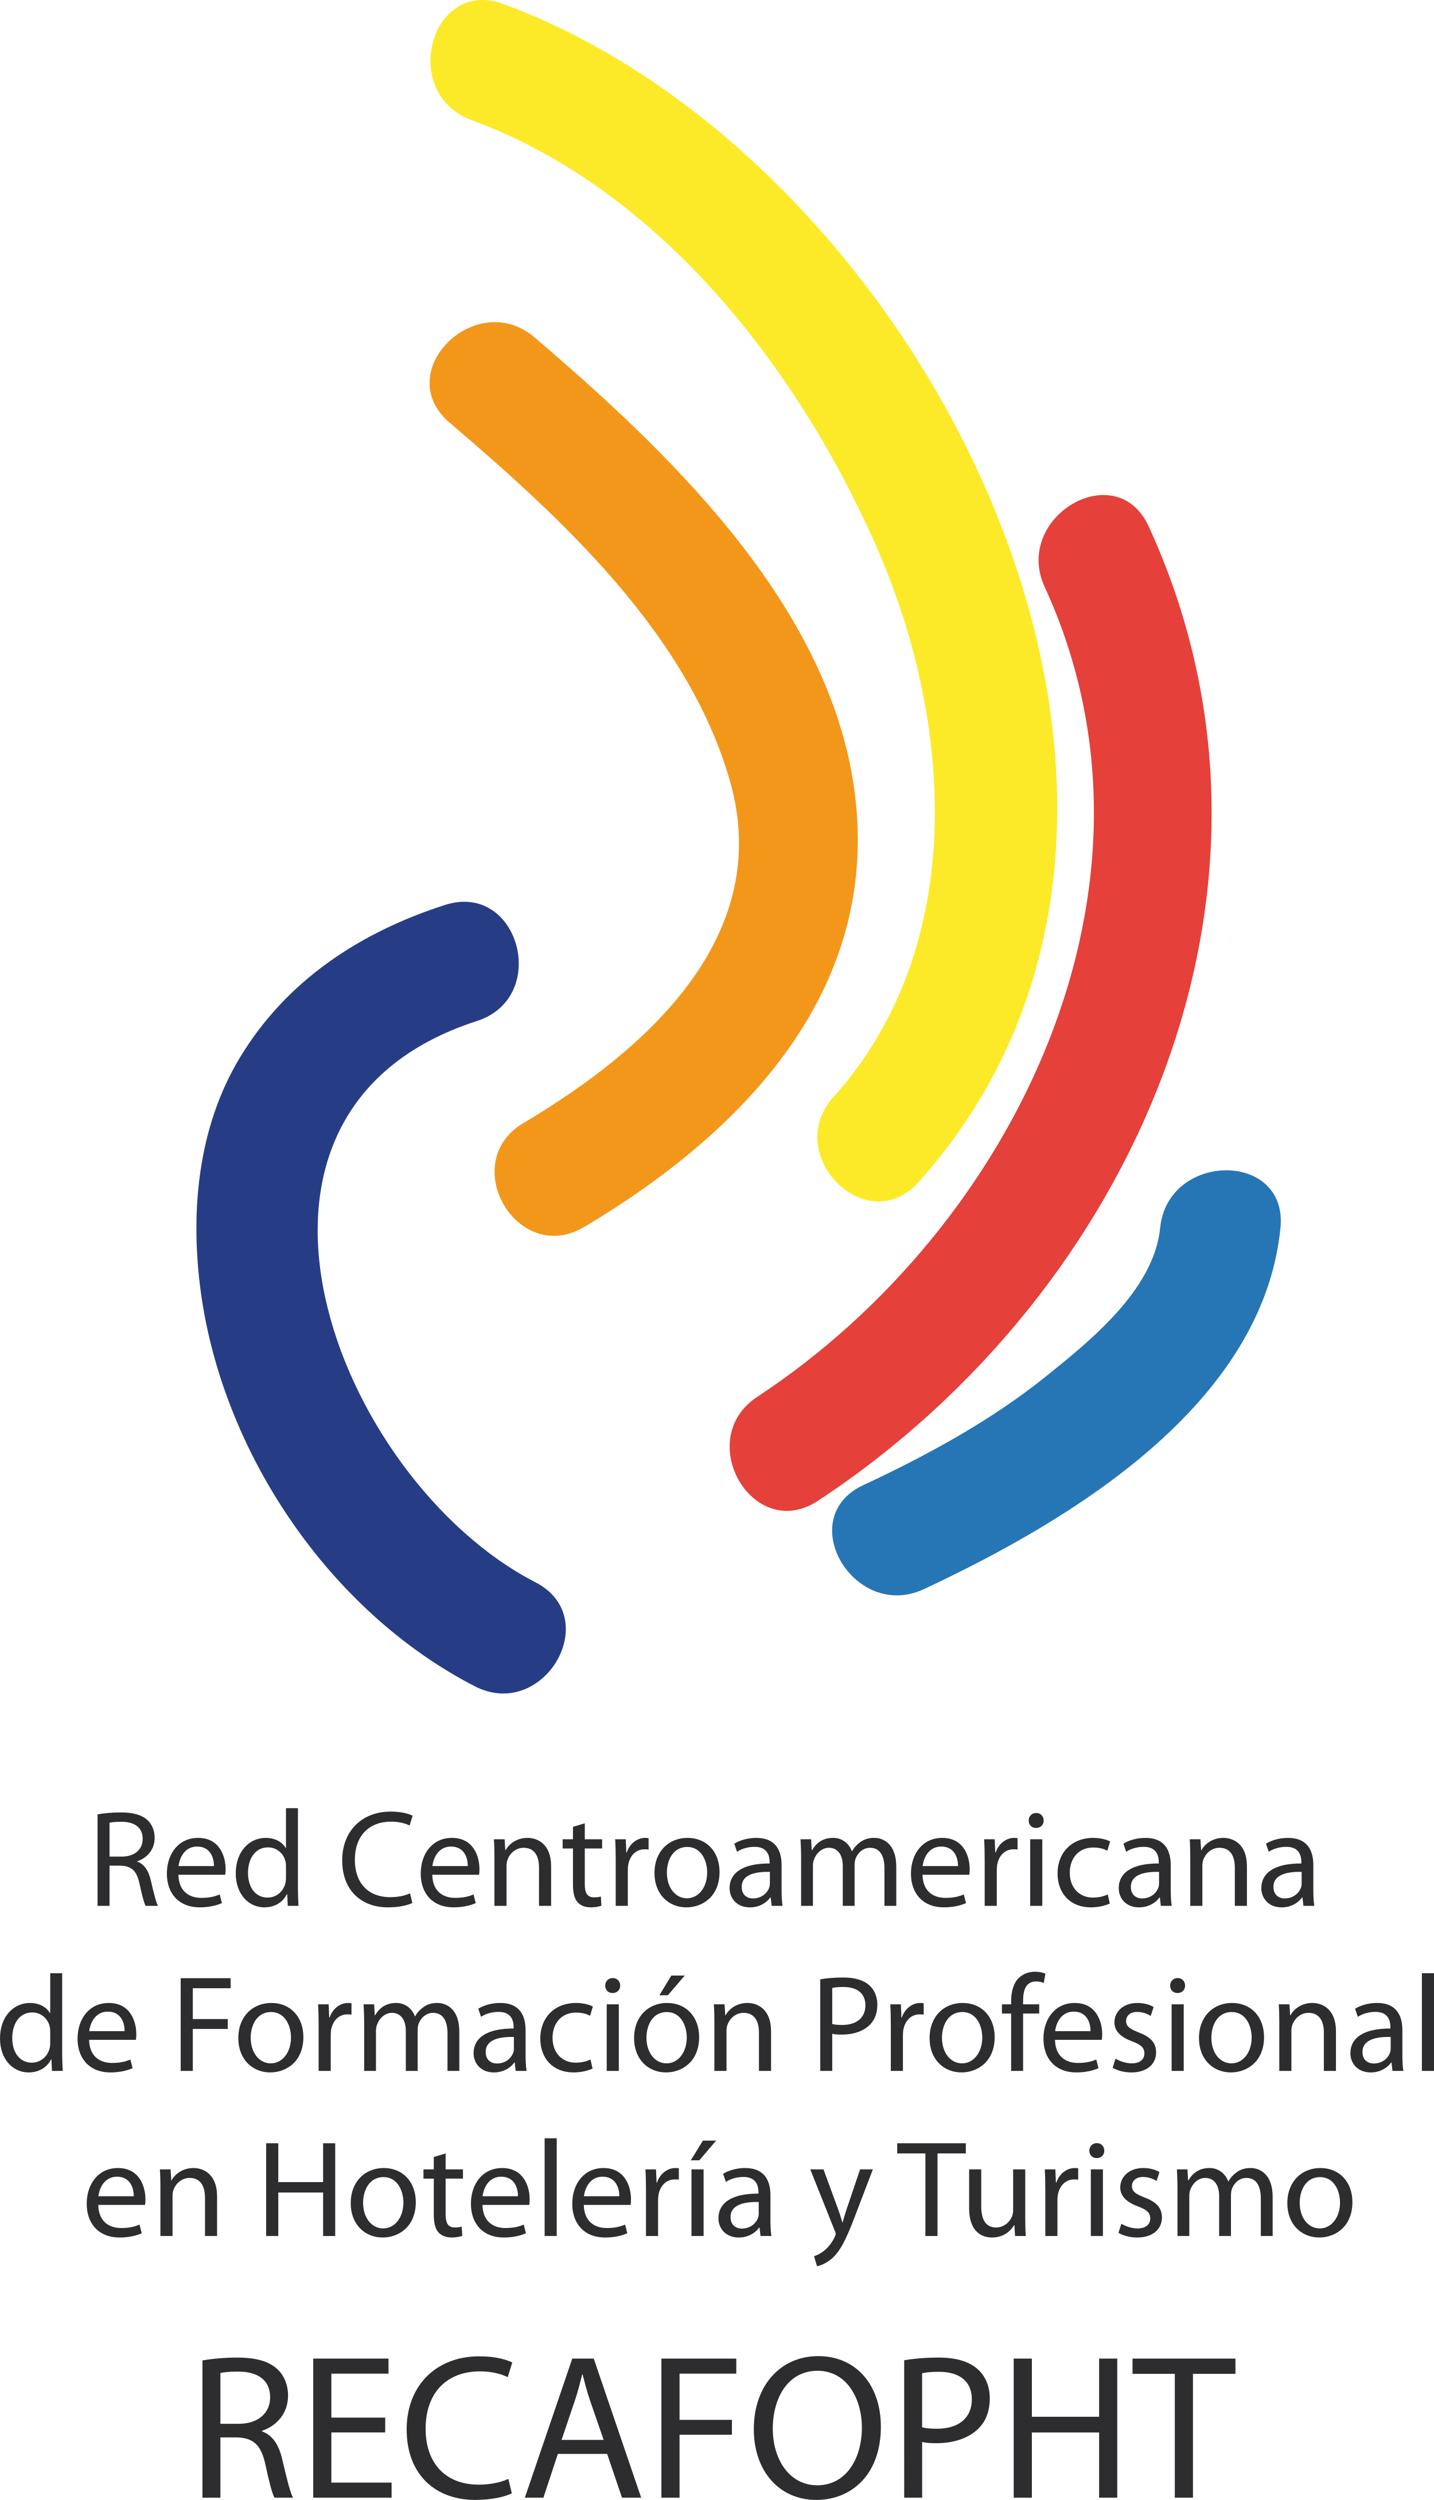 <svg xmlns="http://www.w3.org/2000/svg" width="229.522" height="400"><path d="M35.276 387.818h2.938c3.07 0 5.02-1.685 5.02-4.227 0-2.87-2.082-4.125-5.12-4.125-1.386 0-2.343.098-2.838.23v8.123zm-2.872-10.136c1.452-.264 3.566-.462 5.513-.462 3.07 0 5.084.595 6.437 1.816 1.09.99 1.75 2.51 1.75 4.258 0 2.906-1.848 4.853-4.16 5.645v.1c1.684.593 2.71 2.177 3.236 4.488.726 3.104 1.254 5.248 1.717 6.108h-2.97c-.365-.66-.86-2.543-1.454-5.316-.66-3.07-1.88-4.226-4.49-4.324h-2.707v9.64h-2.872v-21.954zM61.655 389.204h-8.617v8.023h9.64v2.41H50.134v-22.252h12.05v2.41h-9.146v7.03h8.617v2.38zM81.926 398.942c-1.024.53-3.17 1.057-5.877 1.057-6.273 0-10.96-3.962-10.96-11.292 0-6.997 4.72-11.686 11.62-11.686 2.74 0 4.522.594 5.28.99l-.725 2.345c-1.057-.53-2.608-.926-4.457-.926-5.216 0-8.683 3.336-8.683 9.18 0 5.48 3.137 8.946 8.52 8.946 1.78 0 3.563-.363 4.72-.925l.56 2.312zM96.617 390.393l-2.212-6.406c-.495-1.453-.824-2.772-1.155-4.06h-.066c-.33 1.288-.66 2.673-1.123 4.027l-2.177 6.44h6.734zm-7.328 2.244l-2.313 7h-2.97l7.593-22.253h3.433l7.593 22.252h-3.07l-2.378-7h-7.89zM105.862 377.385h11.984v2.41h-9.078v7.395h8.384v2.377h-8.384v10.07h-2.906v-22.252zM123.69 388.61c0 4.786 2.575 9.046 7.13 9.046 4.556 0 7.13-4.194 7.13-9.244 0-4.458-2.31-9.078-7.096-9.078-4.787 0-7.164 4.423-7.164 9.275m17.3-.33c0 7.626-4.656 11.72-10.335 11.72-5.908 0-10.003-4.59-10.003-11.325 0-7.064 4.358-11.686 10.3-11.686 6.108 0 10.037 4.653 10.037 11.29M147.593 388.378c.627.166 1.42.232 2.377.232 3.467 0 5.58-1.716 5.58-4.722 0-2.97-2.113-4.39-5.25-4.39-1.255 0-2.212.1-2.707.23v8.65zm-2.872-10.73c1.387-.23 3.204-.428 5.514-.428 2.84 0 4.92.66 6.24 1.848 1.188 1.057 1.948 2.674 1.948 4.655 0 2.014-.595 3.6-1.718 4.753-1.55 1.618-3.995 2.445-6.8 2.445-.86 0-1.65-.033-2.31-.198v8.914h-2.873V377.65zM165.158 377.385v9.31h10.762v-9.31h2.905v22.25h-2.905v-10.43h-10.762v10.43h-2.906v-22.25h2.906zM188.036 379.828h-6.767v-2.443h16.472v2.443h-6.8v19.807h-2.906v-19.807zM17.532 297.062h1.96c2.046 0 3.346-1.122 3.346-2.818 0-1.916-1.387-2.752-3.412-2.752-.925 0-1.563.067-1.894.156v5.414zm-1.916-6.758c.97-.176 2.38-.31 3.678-.31 2.048 0 3.39.398 4.292 1.212.726.66 1.167 1.673 1.167 2.84 0 1.937-1.233 3.237-2.774 3.765v.066c1.122.397 1.804 1.455 2.157 2.994.484 2.07.837 3.502 1.145 4.073h-1.98c-.244-.44-.574-1.694-.97-3.543-.44-2.048-1.255-2.818-2.995-2.885h-1.805v6.428h-1.916v-14.64zM34.24 298.582c.02-1.21-.507-3.127-2.688-3.127-1.98 0-2.817 1.783-2.97 3.127h5.657zm-5.68 1.386c.043 2.62 1.695 3.7 3.654 3.7 1.386 0 2.245-.243 2.95-.552l.352 1.388c-.683.308-1.87.68-3.567.68-3.282 0-5.24-2.177-5.24-5.392 0-3.214 1.893-5.723 4.997-5.723 3.5 0 4.404 3.035 4.404 4.996 0 .395-.022.682-.067.902H28.56zM45.772 298.625c0-.242-.02-.573-.087-.813-.287-1.212-1.343-2.224-2.797-2.224-2.004 0-3.192 1.76-3.192 4.094 0 2.158 1.078 3.94 3.148 3.94 1.3 0 2.487-.88 2.84-2.31.067-.265.088-.53.088-.837v-1.85zm1.915-9.313v12.88c0 .946.044 2.026.09 2.752h-1.718l-.09-1.85h-.066c-.573 1.19-1.85 2.092-3.588 2.092-2.576 0-4.58-2.18-4.58-5.415-.02-3.544 2.202-5.702 4.778-5.702 1.65 0 2.73.772 3.214 1.608h.044v-6.364h1.915zM66 304.482c-.682.352-2.114.703-3.92.703-4.182 0-7.308-2.64-7.308-7.527 0-4.67 3.148-7.794 7.75-7.794 1.827 0 3.015.395 3.522.66l-.485 1.563c-.706-.35-1.74-.617-2.973-.617-3.48 0-5.79 2.225-5.79 6.12 0 3.655 2.09 5.967 5.68 5.967 1.19 0 2.377-.242 3.15-.616l.373 1.542zM74.87 298.582c.02-1.21-.506-3.127-2.687-3.127-1.98 0-2.817 1.783-2.972 3.127h5.66zm-5.68 1.386c.044 2.62 1.695 3.7 3.654 3.7 1.387 0 2.246-.243 2.95-.552l.353 1.388c-.683.308-1.872.68-3.568.68-3.282 0-5.24-2.177-5.24-5.392 0-3.214 1.894-5.723 4.997-5.723 3.5 0 4.404 3.035 4.404 4.996 0 .395-.022.682-.066.902H69.19zM79.138 297.173c0-1.123-.023-2.004-.088-2.886h1.716l.11 1.763h.045c.53-.99 1.762-1.982 3.524-1.982 1.473 0 3.765.88 3.765 4.534v6.342h-1.94V298.8c0-1.715-.638-3.147-2.465-3.147-1.255 0-2.246.903-2.598 1.982-.087.24-.132.573-.132.903v6.406h-1.937v-7.77zM93.6 291.735v2.552h2.773v1.477H93.6v5.747c0 1.32.372 2.07 1.452 2.07.53 0 .837-.046 1.123-.133l.087 1.475c-.373.132-.968.264-1.717.264-.902 0-1.628-.308-2.092-.815-.527-.594-.748-1.54-.748-2.795v-5.81h-1.65v-1.478h1.65v-1.98l1.894-.572zM98.55 297.613c0-1.256-.022-2.333-.087-3.326h1.695l.088 2.116h.066c.484-1.433 1.673-2.335 2.972-2.335.197 0 .352.023.528.043v1.83c-.197-.044-.396-.044-.66-.044-1.365 0-2.334 1.013-2.598 2.466-.044.263-.066.594-.066.902v5.68H98.55v-7.33zM106.74 299.638c0 2.334 1.32 4.095 3.214 4.095 1.85 0 3.235-1.74 3.235-4.138 0-1.806-.903-4.075-3.193-4.075-2.267 0-3.258 2.115-3.258 4.118m8.43-.11c0 3.942-2.752 5.658-5.305 5.658-2.863 0-5.108-2.113-5.108-5.48 0-3.546 2.355-5.638 5.284-5.638 3.062 0 5.13 2.224 5.13 5.46M123.225 299.506c-2.114-.044-4.512.33-4.512 2.4 0 1.277.836 1.85 1.804 1.85 1.41 0 2.313-.88 2.62-1.784.067-.22.088-.44.088-.617v-1.85zm1.872 2.885c0 .924.043 1.828.153 2.554h-1.738l-.155-1.343h-.066c-.593.837-1.738 1.586-3.257 1.586-2.158 0-3.258-1.518-3.258-3.06 0-2.577 2.29-3.986 6.406-3.963v-.22c0-.858-.24-2.465-2.42-2.442-1.013 0-2.047.284-2.796.79l-.44-1.296c.88-.552 2.178-.926 3.522-.926 3.258 0 4.05 2.223 4.05 4.338v3.985zM128.22 297.173c0-1.123-.044-2.004-.087-2.886h1.694l.09 1.74h.065c.594-1.01 1.585-1.96 3.368-1.96 1.43 0 2.532.882 2.995 2.136h.043c.33-.615.77-1.057 1.21-1.386.64-.484 1.322-.75 2.334-.75 1.43 0 3.523.926 3.523 4.625v6.252h-1.893v-6.01c0-2.07-.77-3.28-2.31-3.28-1.124 0-1.96.814-2.314 1.738-.088.286-.154.617-.154.97v6.582h-1.893v-6.385c0-1.695-.748-2.907-2.223-2.907-1.19 0-2.09.97-2.4 1.938-.11.265-.153.618-.153.948v6.406h-1.894v-7.77zM153.335 298.582c.022-1.21-.505-3.127-2.686-3.127-1.982 0-2.818 1.783-2.973 3.127h5.658zm-5.68 1.386c.045 2.62 1.696 3.7 3.655 3.7 1.387 0 2.246-.243 2.95-.552l.353 1.388c-.683.308-1.872.68-3.568.68-3.28 0-5.24-2.177-5.24-5.392 0-3.214 1.895-5.723 4.998-5.723 3.5 0 4.404 3.035 4.404 4.996 0 .395-.023.682-.067.902h-7.484zM157.604 297.613c0-1.256-.023-2.333-.088-3.326h1.695l.09 2.116h.065c.484-1.433 1.673-2.335 2.972-2.335.198 0 .352.023.528.043v1.83c-.197-.044-.396-.044-.66-.044-1.365 0-2.334 1.013-2.598 2.466-.044.263-.066.594-.066.902v5.68h-1.936v-7.33zM164.89 294.288h1.937v10.656h-1.938v-10.656zm2.156-2.995c0 .662-.463 1.19-1.233 1.19-.705 0-1.167-.528-1.167-1.19 0-.66.485-1.21 1.21-1.21.706 0 1.19.53 1.19 1.21M177.634 304.57c-.505.242-1.628.616-3.06.616-3.214 0-5.306-2.18-5.306-5.438 0-3.28 2.245-5.68 5.724-5.68 1.146 0 2.158.286 2.687.573l-.44 1.476c-.465-.242-1.19-.507-2.248-.507-2.443 0-3.765 1.826-3.765 4.028 0 2.466 1.587 3.985 3.7 3.985 1.1 0 1.827-.263 2.377-.507l.33 1.454zM185.513 299.506c-2.114-.044-4.512.33-4.512 2.4 0 1.277.837 1.85 1.805 1.85 1.41 0 2.313-.88 2.62-1.784.067-.22.088-.44.088-.617v-1.85zm1.872 2.885c0 .924.043 1.828.153 2.554H185.8l-.155-1.343h-.066c-.595.837-1.74 1.586-3.26 1.586-2.157 0-3.257-1.518-3.257-3.06 0-2.577 2.29-3.986 6.406-3.963v-.22c0-.858-.243-2.465-2.42-2.442-1.015 0-2.05.284-2.798.79l-.44-1.296c.88-.552 2.178-.926 3.522-.926 3.258 0 4.05 2.223 4.05 4.338v3.985zM190.508 297.173c0-1.123-.023-2.004-.087-2.886h1.717l.11 1.763h.044c.53-.99 1.763-1.982 3.524-1.982 1.474 0 3.765.88 3.765 4.534v6.342h-1.938V298.8c0-1.715-.64-3.147-2.466-3.147-1.255 0-2.246.903-2.598 1.982-.088.24-.132.573-.132.903v6.406h-1.938v-7.77zM208.338 299.506c-2.114-.044-4.513.33-4.513 2.4 0 1.277.836 1.85 1.804 1.85 1.41 0 2.312-.88 2.62-1.784.066-.22.088-.44.088-.617v-1.85zm1.87 2.885c0 .924.044 1.828.155 2.554h-1.74l-.154-1.343h-.067c-.594.837-1.738 1.586-3.258 1.586-2.158 0-3.258-1.518-3.258-3.06 0-2.577 2.29-3.986 6.406-3.963v-.22c0-.858-.242-2.465-2.42-2.442-1.014 0-2.048.284-2.797.79l-.44-1.296c.88-.552 2.18-.926 3.522-.926 3.258 0 4.05 2.223 4.05 4.338v3.985zM8.036 325.038c0-.242-.022-.573-.088-.814-.286-1.21-1.343-2.224-2.796-2.224-2.004 0-3.193 1.762-3.193 4.095 0 2.158 1.08 3.94 3.147 3.94 1.3 0 2.488-.88 2.84-2.31.067-.266.09-.53.09-.837v-1.85zm1.915-9.313v12.88c0 .945.045 2.025.09 2.75H8.32l-.09-1.848H8.17c-.573 1.19-1.85 2.09-3.588 2.09-2.576 0-4.58-2.177-4.58-5.414-.02-3.544 2.2-5.702 4.778-5.702 1.65 0 2.73.772 3.213 1.61h.046v-6.365H9.95zM19.943 324.994c.022-1.21-.505-3.126-2.686-3.126-1.98 0-2.817 1.783-2.972 3.126h5.658zm-5.68 1.387c.045 2.62 1.696 3.7 3.655 3.7 1.387 0 2.246-.242 2.95-.552l.353 1.388c-.682.308-1.87.682-3.567.682-3.28 0-5.24-2.178-5.24-5.393 0-3.214 1.895-5.723 4.998-5.723 3.502 0 4.405 3.036 4.405 4.996 0 .396-.023.682-.067.903h-7.484zM28.92 316.518h7.993v1.607H30.86v4.93h5.59v1.586h-5.59v6.716h-1.94v-14.838zM40.125 326.05c0 2.334 1.32 4.096 3.215 4.096 1.85 0 3.235-1.74 3.235-4.14 0-1.805-.902-4.073-3.192-4.073-2.267 0-3.258 2.115-3.258 4.117m8.432-.11c0 3.942-2.752 5.658-5.306 5.658-2.86 0-5.107-2.112-5.107-5.48 0-3.545 2.356-5.637 5.285-5.637 3.06 0 5.13 2.225 5.13 5.46M50.998 324.025c0-1.256-.023-2.333-.088-3.325h1.695l.088 2.115h.066c.483-1.432 1.672-2.334 2.97-2.334.2 0 .353.024.53.044v1.828c-.198-.044-.397-.044-.66-.044-1.366 0-2.335 1.014-2.6 2.466-.043.264-.065.595-.065.902v5.68h-1.937v-7.33zM58.283 323.585c0-1.122-.044-2.003-.087-2.885h1.694l.09 1.74h.065c.594-1.01 1.585-1.96 3.368-1.96 1.43 0 2.532.88 2.995 2.136h.043c.33-.616.77-1.057 1.212-1.386.64-.485 1.32-.75 2.333-.75 1.43 0 3.523.926 3.523 4.625v6.25h-1.893v-6.008c0-2.07-.77-3.28-2.312-3.28-1.122 0-1.96.814-2.312 1.738-.087.286-.153.617-.153.97v6.58h-1.893v-6.383c0-1.695-.75-2.906-2.224-2.906-1.19 0-2.09.97-2.4 1.938-.11.263-.154.617-.154.946v6.406h-1.893v-7.77zM82.253 325.92c-2.114-.046-4.513.328-4.513 2.398 0 1.277.837 1.85 1.805 1.85 1.41 0 2.313-.88 2.62-1.783.067-.22.088-.44.088-.617v-1.85zm1.872 2.883c0 .924.043 1.827.153 2.554H82.54l-.155-1.344h-.066c-.595.837-1.74 1.586-3.26 1.586-2.157 0-3.257-1.52-3.257-3.062 0-2.576 2.29-3.985 6.406-3.963v-.22c0-.858-.243-2.465-2.422-2.442-1.013 0-2.048.284-2.796.79l-.44-1.297c.88-.55 2.178-.925 3.52-.925 3.26 0 4.053 2.224 4.053 4.34v3.983zM94.844 330.982c-.506.242-1.63.616-3.06.616-3.215 0-5.307-2.178-5.307-5.438 0-3.28 2.246-5.68 5.724-5.68 1.147 0 2.16.287 2.688.573l-.44 1.475c-.464-.242-1.19-.507-2.247-.507-2.442 0-3.764 1.83-3.764 4.03 0 2.466 1.587 3.986 3.7 3.986 1.1 0 1.827-.264 2.377-.507l.33 1.452zM97.11 320.7h1.937v10.657H97.11V320.7zm2.156-2.994c0 .66-.462 1.19-1.233 1.19-.705 0-1.166-.53-1.166-1.19 0-.66.484-1.21 1.21-1.21.705 0 1.19.53 1.19 1.21M109.59 316.1l-2.686 3.148h-1.365l1.915-3.15h2.136zm-6.12 9.95c0 2.335 1.322 4.095 3.215 4.095 1.85 0 3.237-1.74 3.237-4.138 0-1.806-.904-4.073-3.193-4.073-2.27 0-3.26 2.113-3.26 4.116m8.432-.11c0 3.942-2.752 5.658-5.306 5.658-2.86 0-5.107-2.113-5.107-5.48 0-3.546 2.355-5.637 5.282-5.637 3.06 0 5.13 2.224 5.13 5.46M114.343 323.585c0-1.122-.023-2.003-.087-2.885h1.715l.112 1.763h.044c.53-.99 1.762-1.982 3.523-1.982 1.473 0 3.764.88 3.764 4.535v6.34h-1.938v-6.14c0-1.717-.638-3.15-2.466-3.15-1.254 0-2.245.903-2.598 1.983-.087.24-.13.573-.13.902v6.406h-1.94v-7.77zM133.206 323.85c.418.11.946.153 1.585.153 2.312 0 3.722-1.145 3.722-3.148 0-1.98-1.41-2.928-3.502-2.928-.836 0-1.474.066-1.804.154v5.77zm-1.917-7.156c.925-.154 2.136-.286 3.677-.286 1.893 0 3.28.44 4.16 1.233.794.706 1.3 1.784 1.3 3.104 0 1.344-.397 2.4-1.145 3.17-1.035 1.08-2.664 1.63-4.535 1.63-.573 0-1.102-.022-1.54-.132v5.944h-1.918v-14.662zM142.58 324.025c0-1.256-.02-2.333-.086-3.325h1.694l.09 2.115h.065c.484-1.432 1.673-2.334 2.972-2.334.197 0 .352.024.528.044v1.828c-.198-.044-.397-.044-.66-.044-1.365 0-2.334 1.014-2.598 2.466-.044.264-.066.595-.066.902v5.68h-1.938v-7.33zM150.77 326.05c0 2.334 1.32 4.096 3.215 4.096 1.848 0 3.235-1.74 3.235-4.14 0-1.805-.902-4.073-3.192-4.073-2.267 0-3.258 2.115-3.258 4.117m8.432-.11c0 3.942-2.753 5.658-5.306 5.658-2.863 0-5.11-2.112-5.11-5.48 0-3.545 2.357-5.637 5.286-5.637 3.06 0 5.13 2.225 5.13 5.46M161.84 331.357v-9.18h-1.474V320.7h1.475v-.505c0-1.497.353-2.863 1.234-3.72.726-.706 1.694-.992 2.598-.992.704 0 1.276.155 1.65.31l-.264 1.496c-.287-.134-.66-.245-1.233-.245-1.65 0-2.07 1.432-2.07 3.084v.57h2.577v1.477h-2.577v9.18h-1.914zM174.542 324.994c.02-1.21-.506-3.126-2.687-3.126-1.98 0-2.817 1.783-2.97 3.126h5.657zm-5.68 1.387c.044 2.62 1.696 3.7 3.655 3.7 1.386 0 2.245-.242 2.95-.552l.352 1.388c-.684.308-1.872.682-3.568.682-3.28 0-5.24-2.178-5.24-5.393 0-3.214 1.894-5.723 4.998-5.723 3.5 0 4.404 3.036 4.404 4.996 0 .396-.023.682-.068.903h-7.484zM178.546 329.397c.594.353 1.607.75 2.576.75 1.386 0 2.047-.684 2.047-1.586 0-.924-.55-1.408-1.96-1.937-1.937-.704-2.84-1.738-2.84-3.016 0-1.717 1.41-3.126 3.677-3.126 1.08 0 2.025.287 2.598.66l-.464 1.41c-.417-.263-1.186-.637-2.177-.637-1.146 0-1.762.66-1.762 1.452 0 .88.617 1.276 2.005 1.828 1.827.68 2.795 1.606 2.795 3.192 0 1.892-1.475 3.213-3.962 3.213-1.167 0-2.246-.307-2.995-.75l.463-1.45zM187.526 320.7h1.938v10.657h-1.938V320.7zm2.158-2.994c0 .66-.462 1.19-1.233 1.19-.703 0-1.166-.53-1.166-1.19 0-.66.484-1.21 1.21-1.21.705 0 1.19.53 1.19 1.21M193.887 326.05c0 2.334 1.32 4.096 3.215 4.096 1.85 0 3.235-1.74 3.235-4.14 0-1.805-.902-4.073-3.192-4.073-2.267 0-3.258 2.115-3.258 4.117m8.432-.11c0 3.942-2.753 5.658-5.307 5.658-2.862 0-5.108-2.112-5.108-5.48 0-3.545 2.356-5.637 5.285-5.637 3.06 0 5.13 2.225 5.13 5.46M204.76 323.585c0-1.122-.023-2.003-.087-2.885h1.715l.11 1.763h.045c.528-.99 1.76-1.982 3.523-1.982 1.474 0 3.765.88 3.765 4.535v6.34h-1.937v-6.14c0-1.717-.638-3.15-2.466-3.15-1.254 0-2.245.903-2.598 1.983-.088.24-.132.573-.132.902v6.406h-1.938v-7.77zM222.59 325.92c-2.115-.046-4.514.328-4.514 2.398 0 1.277.837 1.85 1.805 1.85 1.41 0 2.314-.88 2.622-1.783.066-.22.087-.44.087-.617v-1.85zm1.87 2.883c0 .924.044 1.827.154 2.554h-1.738l-.155-1.344h-.065c-.594.837-1.74 1.586-3.258 1.586-2.158 0-3.258-1.52-3.258-3.062 0-2.576 2.29-3.985 6.405-3.963v-.22c0-.858-.242-2.465-2.42-2.442-1.014 0-2.048.284-2.797.79l-.44-1.297c.88-.55 2.178-.925 3.52-.925 3.26 0 4.053 2.224 4.053 4.34v3.983zM227.585 315.724h1.937v15.632h-1.937v-15.632zM21.407 351.407c.022-1.21-.505-3.126-2.686-3.126-1.98 0-2.816 1.784-2.97 3.127h5.657zm-5.68 1.386c.045 2.62 1.696 3.7 3.655 3.7 1.387 0 2.246-.243 2.95-.552l.353 1.39c-.683.307-1.872.68-3.567.68-3.28 0-5.24-2.178-5.24-5.393 0-3.214 1.894-5.723 4.997-5.723 3.5 0 4.404 3.036 4.404 4.997 0 .396-.024.683-.068.903h-7.484zM25.676 349.998c0-1.123-.023-2.004-.087-2.886h1.714l.11 1.763h.045c.527-.99 1.76-1.982 3.522-1.982 1.474 0 3.765.88 3.765 4.534v6.342H32.81v-6.144c0-1.716-.64-3.148-2.467-3.148-1.254 0-2.245.903-2.598 1.982-.087.24-.13.573-.13.903v6.406h-1.94v-7.772zM44.54 342.93v6.21h7.175v-6.21h1.938v14.84h-1.938v-6.958H44.54v6.957H42.6v-14.84h1.94zM58.118 352.463c0 2.334 1.32 4.095 3.215 4.095 1.85 0 3.236-1.74 3.236-4.138 0-1.806-.904-4.075-3.194-4.075-2.267 0-3.258 2.115-3.258 4.118m8.433-.11c0 3.942-2.752 5.658-5.305 5.658-2.863 0-5.11-2.112-5.11-5.48 0-3.545 2.357-5.637 5.286-5.637 3.06 0 5.13 2.224 5.13 5.46M71.325 344.56v2.552H74.1v1.477h-2.775v5.746c0 1.32.373 2.07 1.453 2.07.53 0 .837-.047 1.123-.134l.088 1.475c-.373.132-.968.264-1.717.264-.9 0-1.627-.307-2.09-.814-.528-.594-.75-1.54-.75-2.796v-5.81h-1.65v-1.478h1.65v-1.98l1.895-.572zM82.903 351.407c.022-1.21-.505-3.126-2.686-3.126-1.98 0-2.818 1.784-2.972 3.127h5.658zm-5.68 1.386c.045 2.62 1.696 3.7 3.655 3.7 1.386 0 2.246-.243 2.95-.552l.353 1.39c-.683.307-1.87.68-3.567.68-3.28 0-5.24-2.178-5.24-5.393 0-3.214 1.895-5.723 4.998-5.723 3.5 0 4.405 3.036 4.405 4.997 0 .396-.023.683-.067.903h-7.485zM87.172 342.137h1.938v15.632h-1.938v-15.633zM99.124 351.407c.022-1.21-.505-3.126-2.686-3.126-1.98 0-2.817 1.784-2.972 3.127h5.658zm-5.68 1.386c.045 2.62 1.696 3.7 3.655 3.7 1.386 0 2.245-.243 2.95-.552l.352 1.39c-.683.307-1.872.68-3.568.68-3.28 0-5.24-2.178-5.24-5.393 0-3.214 1.895-5.723 4.998-5.723 3.5 0 4.404 3.036 4.404 4.997 0 .396-.023.683-.067.903h-7.485zM103.393 350.438c0-1.256-.023-2.333-.088-3.326H105l.088 2.116h.066c.484-1.432 1.673-2.335 2.972-2.335.198 0 .352.023.528.043v1.83c-.197-.045-.396-.045-.66-.045-1.365 0-2.333 1.014-2.598 2.467-.044.263-.066.594-.066.902v5.68h-1.937v-7.332zM110.678 347.113h1.937v10.656h-1.937v-10.657zm3.94-4.602l-2.686 3.15h-1.364l1.937-3.15h2.114zM121.442 352.33c-2.114-.043-4.513.33-4.513 2.4 0 1.278.836 1.85 1.804 1.85 1.41 0 2.313-.88 2.62-1.783.066-.22.088-.44.088-.617v-1.85zm1.872 2.886c0 .923.043 1.827.153 2.553h-1.74l-.153-1.344h-.066c-.595.836-1.74 1.585-3.258 1.585-2.158 0-3.258-1.517-3.258-3.06 0-2.576 2.29-3.985 6.406-3.962v-.22c0-.858-.243-2.465-2.42-2.442-1.015 0-2.05.283-2.798.79l-.44-1.297c.88-.553 2.18-.926 3.522-.926 3.258 0 4.052 2.222 4.052 4.337v3.986zM131.807 347.113l2.312 6.297c.264.704.527 1.54.703 2.18h.045c.197-.64.418-1.453.68-2.225l2.115-6.252h2.047l-2.906 7.596c-1.386 3.654-2.333 5.502-3.654 6.67-.97.814-1.894 1.144-2.378 1.23l-.484-1.604c.484-.155 1.122-.464 1.695-.947.53-.42 1.167-1.168 1.63-2.16.087-.197.153-.35.153-.46 0-.11-.044-.266-.154-.507l-3.92-9.82h2.115zM148.117 344.56h-4.513v-1.63h10.986v1.63h-4.535v13.21h-1.938v-13.21zM164.098 354.84c0 1.123.02 2.093.087 2.93h-1.716l-.11-1.74h-.045c-.486.857-1.63 1.98-3.523 1.98-1.673 0-3.676-.947-3.676-4.666v-6.23h1.937v5.878c0 2.025.638 3.413 2.378 3.413 1.3 0 2.202-.904 2.554-1.783.11-.265.176-.618.176-.99v-6.52h1.938v7.73zM167.31 350.438c0-1.256-.024-2.333-.088-3.326h1.694l.09 2.116h.065c.485-1.432 1.673-2.335 2.972-2.335.198 0 .353.023.53.043v1.83c-.2-.045-.398-.045-.66-.045-1.366 0-2.336 1.014-2.6 2.467-.044.263-.065.594-.065.902v5.68h-1.938v-7.332zM174.595 347.113h1.937v10.656h-1.937v-10.657zm2.156-2.994c0 .66-.46 1.188-1.232 1.188-.704 0-1.165-.528-1.165-1.19 0-.66.484-1.21 1.21-1.21.704 0 1.188.53 1.188 1.21M179.48 355.81c.595.352 1.608.75 2.577.75 1.386 0 2.047-.684 2.047-1.587 0-.925-.55-1.41-1.96-1.937-1.936-.705-2.84-1.74-2.84-3.016 0-1.717 1.41-3.127 3.678-3.127 1.08 0 2.025.287 2.598.66l-.464 1.41c-.418-.264-1.187-.638-2.178-.638-1.146 0-1.762.66-1.762 1.453 0 .88.616 1.276 2.004 1.827 1.827.682 2.795 1.607 2.795 3.192 0 1.892-1.475 3.214-3.962 3.214-1.167 0-2.246-.307-2.995-.748l.463-1.452zM188.46 349.998c0-1.123-.044-2.004-.087-2.886h1.694l.09 1.74h.065c.594-1.01 1.585-1.96 3.368-1.96 1.43 0 2.532.882 2.995 2.136h.043c.33-.616.77-1.057 1.212-1.386.637-.484 1.32-.75 2.333-.75 1.43 0 3.523.926 3.523 4.625v6.252h-1.894v-6.01c0-2.07-.77-3.282-2.31-3.282-1.124 0-1.96.815-2.314 1.74-.087.285-.153.616-.153.968v6.583h-1.894v-6.386c0-1.694-.748-2.906-2.223-2.906-1.188 0-2.09.97-2.4 1.938-.11.264-.153.617-.153.947v6.406h-1.893v-7.772zM208.028 352.463c0 2.334 1.32 4.095 3.215 4.095 1.85 0 3.236-1.74 3.236-4.138 0-1.806-.904-4.075-3.194-4.075-2.267 0-3.258 2.115-3.258 4.118m8.433-.11c0 3.942-2.752 5.658-5.305 5.658-2.863 0-5.11-2.112-5.11-5.48 0-3.545 2.357-5.637 5.286-5.637 3.06 0 5.13 2.224 5.13 5.46" fill="#2d2c2e"/><path d="M75.452 19.21c29.994 11.024 52.035 39.446 64.615 67.763 12.487 28.106 15.115 64.303-6.672 88.565-8.272 9.21 5.303 22.876 13.62 13.618 54.06-60.2.63-163.863-66.442-188.518-11.684-4.293-16.675 14.324-5.12 18.57" fill="#fcea28"/><path d="M167.214 93.925c21.945 47.695-4.74 102.43-46.006 129.574-10.327 6.792-.69 23.476 9.72 16.628 50.75-33.384 79.467-98.216 52.915-155.924-5.186-11.27-21.782-1.48-16.63 9.72" fill="#e5403a"/><path d="M71.947 67.612c17.994 15.36 38.06 33.733 44.856 57.23 7.252 25.075-13.524 43.267-33.015 54.843-10.666 6.334-.984 22.987 9.72 16.63 26.563-15.778 48.67-39.48 42.857-72.353-5.04-28.507-29.84-52.077-50.8-69.97-9.388-8.013-23.078 5.544-13.618 13.62" fill="#f3971a"/><path d="M71.213 144.797c-13.578 4.37-25.386 12.085-32.846 24.47-6.727 11.168-7.944 24.694-6.24 37.35 3.475 25.816 20.586 51.205 43.854 63.188 11.022 5.675 20.767-10.943 9.722-16.63-31.86-16.407-54.76-75.196-9.37-89.807 11.774-3.79 6.737-22.387-5.12-18.57" fill="#263d86"/><path d="M185.69 196.475c-.99 9.922-11.29 18.142-18.426 23.87-8.736 7.014-18.98 12.56-29.098 17.288-11.244 5.258-1.458 21.856 9.72 16.63 23.38-10.93 54.232-29.42 57.062-57.788 1.234-12.356-18.037-12.238-19.258 0" fill="#2676b6"/></svg>